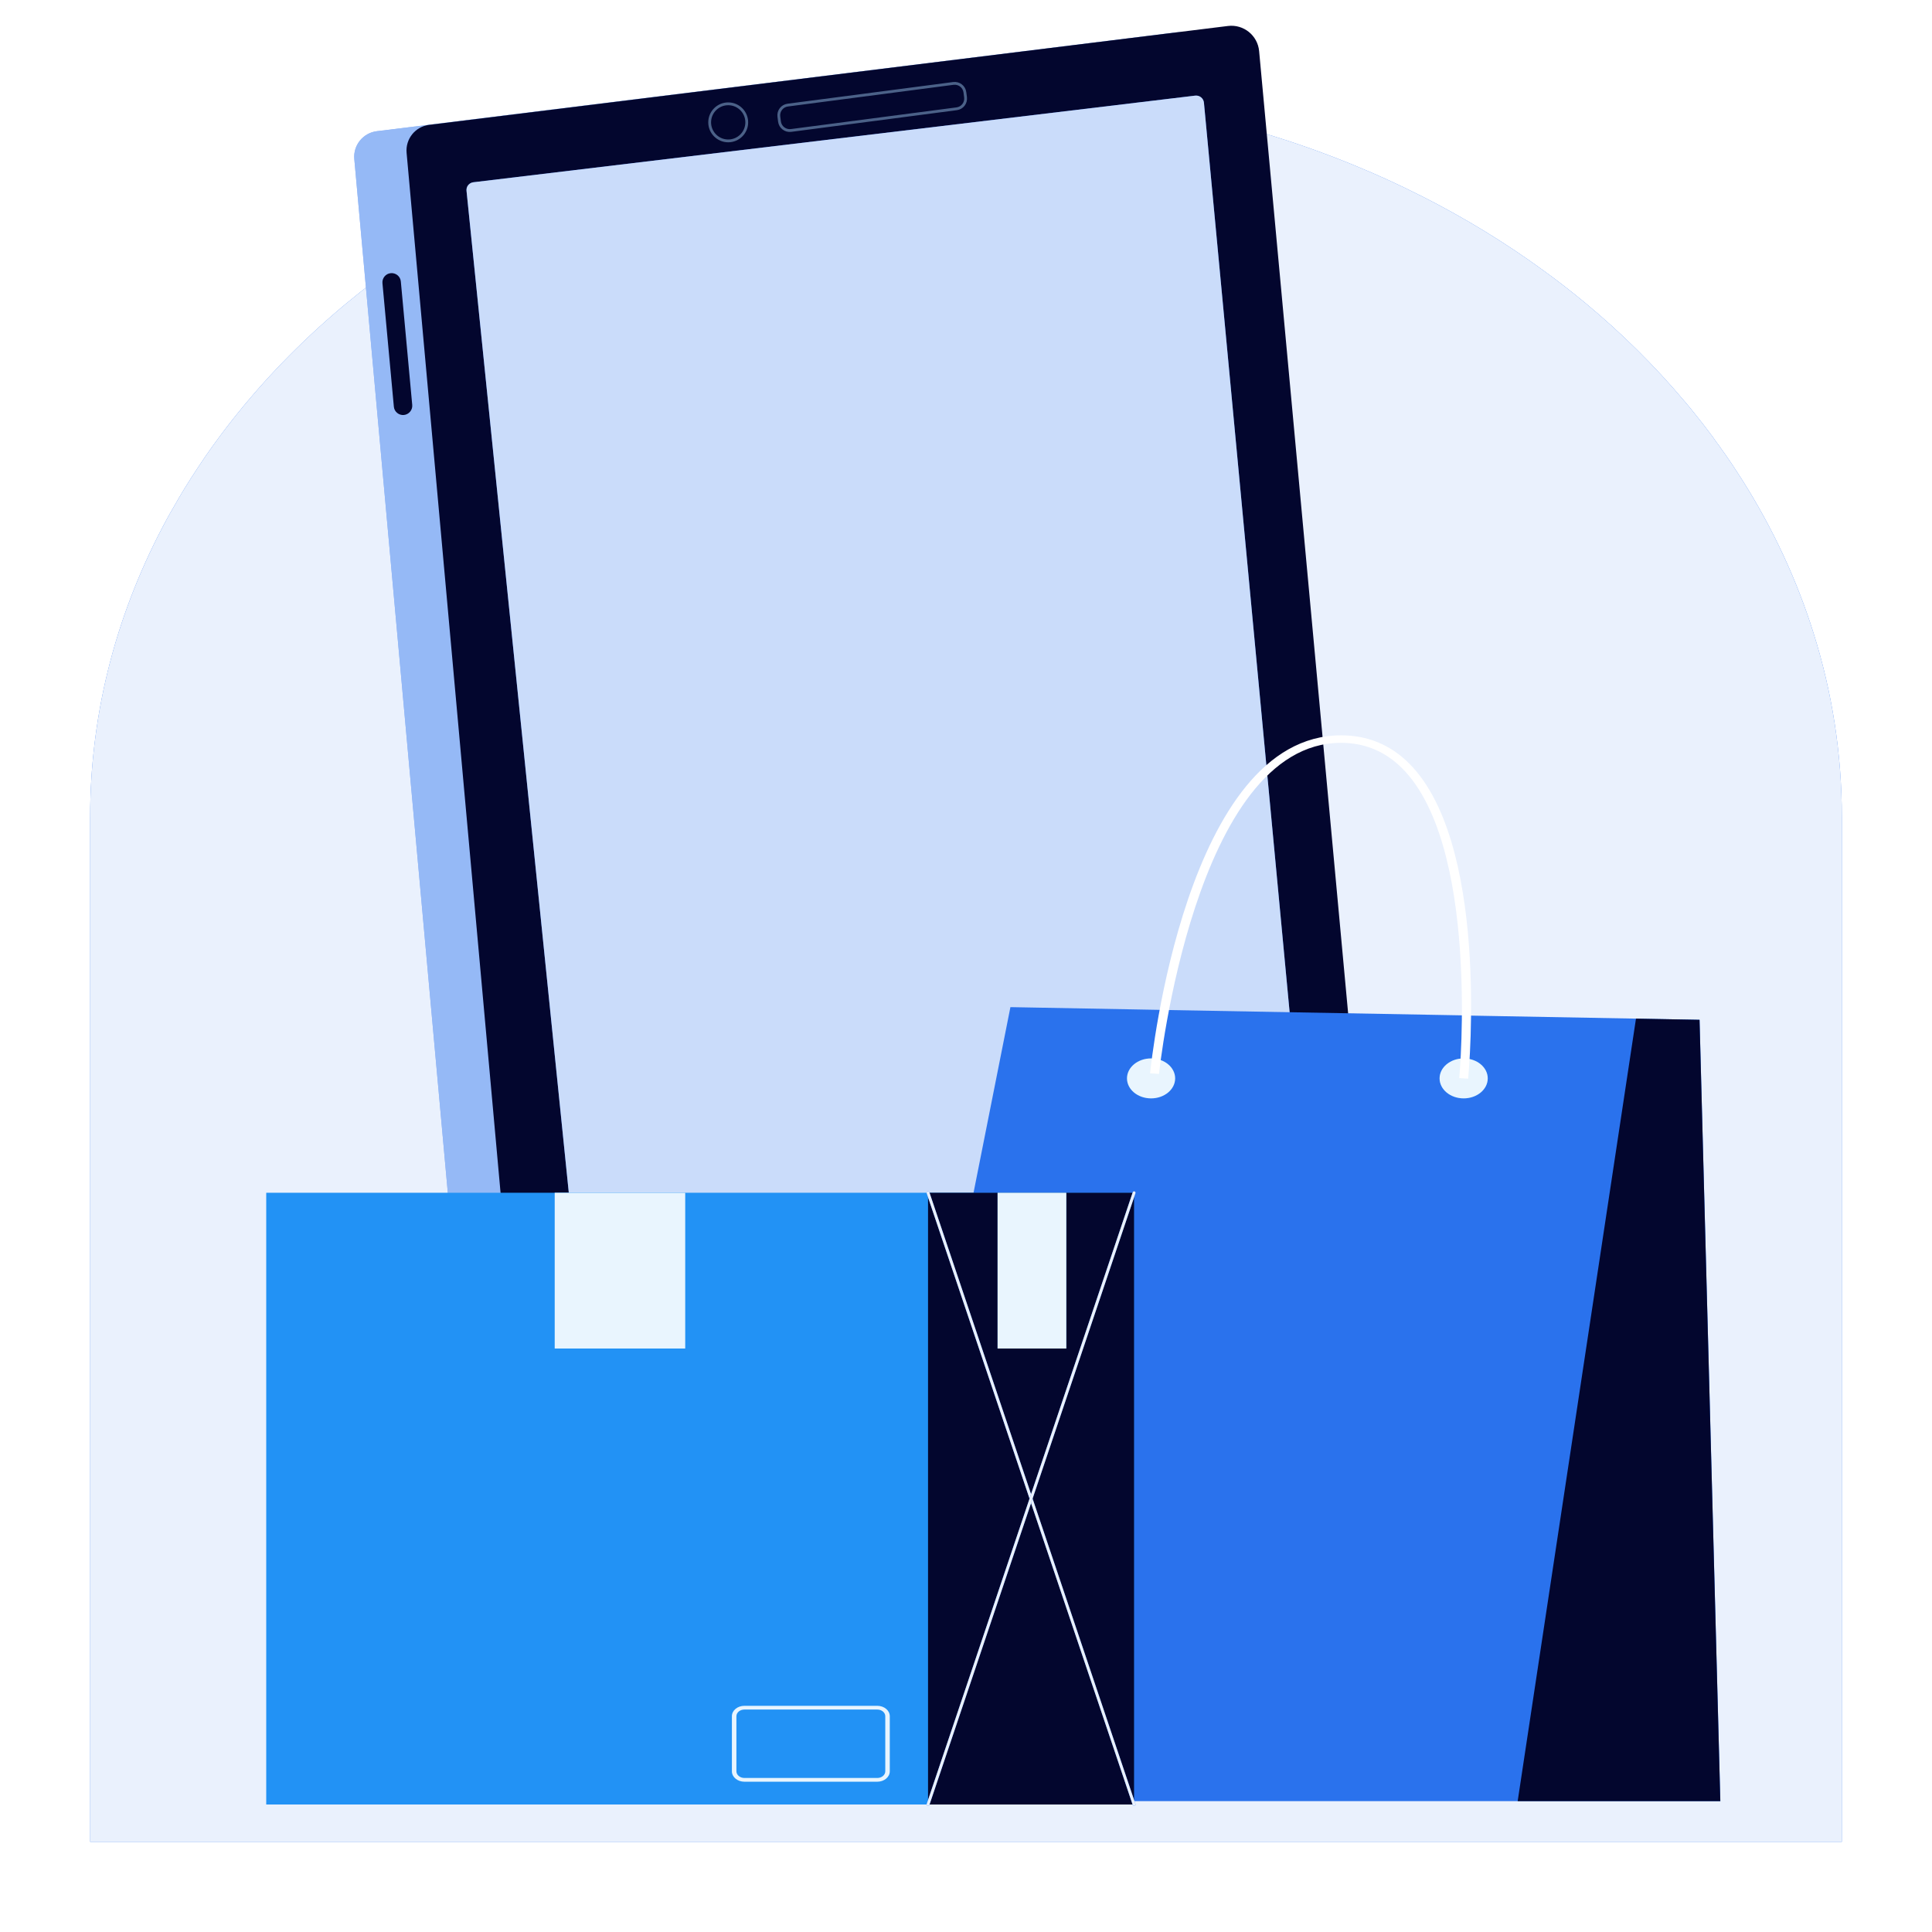 <svg width="300" height="300" viewBox="0 0 300 300" fill="none" xmlns="http://www.w3.org/2000/svg">
<rect width="300" height="300" fill="white"/>
<path d="M286 126.852V286H14V126.852C14 110.348 18.268 94.679 25.934 80.555C26.258 79.974 26.565 79.407 26.907 78.841C28.068 76.758 29.331 74.718 30.663 72.707C31.021 72.154 31.397 71.602 31.773 71.049C49.357 45.464 78.654 26.127 113.601 18.094C125.177 15.431 137.383 14 150 14C171.699 14 192.186 18.207 210.369 25.702C213.817 27.118 217.181 28.648 220.441 30.306C220.441 30.292 220.441 30.292 220.458 30.306C227.305 33.748 233.758 37.687 239.75 42.064C241.953 43.665 244.087 45.322 246.17 47.051C251.821 51.74 256.96 56.826 261.535 62.266C262.184 63.017 262.798 63.767 263.396 64.532C264.096 65.397 264.779 66.275 265.445 67.168C265.82 67.649 266.179 68.131 266.503 68.627C266.793 68.995 267.067 69.377 267.323 69.76C267.664 70.213 267.971 70.667 268.279 71.12C268.671 71.672 269.047 72.225 269.405 72.792C269.815 73.415 270.225 74.038 270.618 74.662C275.313 82.113 279.017 90.047 281.612 98.334C284.481 107.443 286 117.006 286 126.852Z" fill="#2A72ED"/>
<path d="M286 126.852V286H14V126.852C14 110.348 18.268 94.679 25.934 80.555C26.258 79.974 26.565 79.407 26.907 78.841C28.068 76.758 29.331 74.718 30.663 72.707C31.021 72.154 31.397 71.602 31.773 71.049C49.357 45.464 78.654 26.127 113.601 18.094C125.177 15.431 137.383 14 150 14C171.699 14 192.186 18.207 210.369 25.702C213.817 27.118 217.181 28.648 220.441 30.306C220.441 30.292 220.441 30.292 220.458 30.306C227.305 33.748 233.758 37.687 239.75 42.064C241.953 43.665 244.087 45.322 246.17 47.051C251.821 51.74 256.96 56.826 261.535 62.266C262.184 63.017 262.798 63.767 263.396 64.532C264.096 65.397 264.779 66.275 265.445 67.168C265.82 67.649 266.179 68.131 266.503 68.627C266.793 68.995 267.067 69.377 267.323 69.76C267.664 70.213 267.971 70.667 268.279 71.12C268.671 71.672 269.047 72.225 269.405 72.792C269.815 73.415 270.225 74.038 270.618 74.662C275.313 82.113 279.017 90.047 281.612 98.334C284.481 107.443 286 117.006 286 126.852Z" fill="white" fill-opacity="0.9"/>
<path d="M55.017 24.709L74.658 241.835C74.858 244.041 76.814 245.673 79.02 245.474L204.221 234.257C206.439 234.058 208.072 232.101 207.86 229.895L187.396 8.931C187.172 6.501 184.979 4.744 182.561 5.043L58.519 20.372C56.376 20.634 54.818 22.553 55.017 24.709Z" fill="#2A72ED"/>
<path d="M55.017 24.709L74.658 241.835C74.858 244.041 76.814 245.673 79.02 245.474L204.221 234.257C206.439 234.058 208.072 232.101 207.86 229.895L187.396 8.931C187.172 6.501 184.979 4.744 182.561 5.043L58.519 20.372C56.376 20.634 54.818 22.553 55.017 24.709Z" fill="white" fill-opacity="0.5"/>
<path d="M63.137 23.737L82.779 241.124C82.978 243.33 84.935 244.962 87.141 244.763L212.341 233.534C214.559 233.335 216.192 231.378 215.98 229.16L195.516 7.934C195.292 5.504 193.099 3.734 190.681 4.033L66.639 19.387C64.496 19.649 62.938 21.568 63.137 23.737Z" fill="#03062E"/>
<path d="M73.524 28.298L185.576 14.851C186.262 14.764 186.885 15.262 186.947 15.947L204.968 207.213C205.031 207.873 204.545 208.459 203.872 208.534L93.128 220.062C92.455 220.137 91.844 219.651 91.769 218.978L72.44 29.619C72.377 28.959 72.851 28.373 73.524 28.298Z" fill="#2A72ED"/>
<path d="M73.524 28.298L185.576 14.851C186.262 14.764 186.885 15.262 186.947 15.947L204.968 207.213C205.031 207.873 204.545 208.459 203.872 208.534L93.128 220.062C92.455 220.137 91.844 219.651 91.769 218.978L72.44 29.619C72.377 28.959 72.851 28.373 73.524 28.298Z" fill="white" fill-opacity="0.75"/>
<path d="M148.545 16.893L122.835 20.258C121.962 20.37 121.152 19.759 121.04 18.875L120.941 18.114C120.828 17.229 121.439 16.432 122.324 16.32L148.034 12.955C148.919 12.842 149.717 13.453 149.829 14.338L149.929 15.098C150.041 15.983 149.43 16.781 148.545 16.893Z" stroke="#4B6188" stroke-width="0.436" stroke-miterlimit="10"/>
<path d="M113.076 21.878C114.666 21.878 115.955 20.589 115.955 18.999C115.955 17.409 114.666 16.12 113.076 16.12C111.486 16.12 110.197 17.409 110.197 18.999C110.197 20.589 111.486 21.878 113.076 21.878Z" stroke="#4B6188" stroke-width="0.436" stroke-miterlimit="10"/>
<path d="M62.715 64.439C61.93 64.514 61.219 63.928 61.157 63.143L59.387 43.975C59.312 43.19 59.898 42.48 60.683 42.418C61.469 42.343 62.179 42.928 62.241 43.714L64.011 62.881C64.086 63.654 63.5 64.364 62.715 64.439Z" fill="#03062E"/>
<path d="M157.813 234.383C162.294 234.383 165.926 230.75 165.926 226.269C165.926 221.789 162.294 218.156 157.813 218.156C153.332 218.156 149.7 221.789 149.7 226.269C149.7 230.75 153.332 234.383 157.813 234.383Z" stroke="#2196F6" stroke-width="0.436" stroke-miterlimit="10"/>
<path d="M157.813 234.383C162.294 234.383 165.926 230.75 165.926 226.269C165.926 221.789 162.294 218.156 157.813 218.156C153.332 218.156 149.7 221.789 149.7 226.269C149.7 230.75 153.332 234.383 157.813 234.383Z" stroke="white" stroke-opacity="0.95" stroke-width="0.436" stroke-miterlimit="10"/>
<path d="M267.135 279.679H132.398L156.897 156.387L180.065 156.812L181.499 156.84L226.98 157.662L228.414 157.704L254.04 158.172L263.908 158.356L267.135 279.679Z" fill="#2A72ED"/>
<path d="M267.128 279.68H235.664L254.034 158.173L263.902 158.357L267.128 279.68Z" fill="#03062E"/>
<path d="M178.737 170.555C180.802 170.555 182.476 169.166 182.476 167.452C182.476 165.739 180.802 164.35 178.737 164.35C176.672 164.35 174.999 165.739 174.999 167.452C174.999 169.166 176.672 170.555 178.737 170.555Z" fill="#2196F6"/>
<path d="M178.737 170.555C180.802 170.555 182.476 169.166 182.476 167.452C182.476 165.739 180.802 164.35 178.737 164.35C176.672 164.35 174.999 165.739 174.999 167.452C174.999 169.166 176.672 170.555 178.737 170.555Z" fill="white" fill-opacity="0.9"/>
<path d="M227.277 170.555C229.342 170.555 231.016 169.166 231.016 167.452C231.016 165.739 229.342 164.35 227.277 164.35C225.212 164.35 223.538 165.739 223.538 167.452C223.538 169.166 225.212 170.555 227.277 170.555Z" fill="#2196F6"/>
<path d="M227.277 170.555C229.342 170.555 231.016 169.166 231.016 167.452C231.016 165.739 229.342 164.35 227.277 164.35C225.212 164.35 223.538 165.739 223.538 167.452C223.538 169.166 225.212 170.555 227.277 170.555Z" fill="white" fill-opacity="0.9"/>
<path d="M227.976 167.494L226.593 167.409C226.628 167.04 229.94 130.42 217.204 118.803C214.728 116.55 211.774 115.389 208.428 115.346C208.36 115.346 208.309 115.346 208.24 115.346C185.483 115.346 180.02 166.247 179.968 166.757L178.585 166.658C178.807 164.505 184.219 114.185 208.24 114.185C208.309 114.185 208.377 114.185 208.462 114.185C212.218 114.227 215.513 115.516 218.262 118.024C231.374 129.995 228.113 165.964 227.976 167.494Z" fill="white"/>
<path d="M176.097 185.214H41.343V280.201H176.097V185.214Z" fill="#2196F6"/>
<g opacity="0.3">
<path opacity="0.3" d="M176.097 185.214H41.343V280.201H176.097V185.214Z" fill="#2A72ED"/>
</g>
<path d="M176.099 185.214H144.105V280.201H176.099V185.214Z" fill="#03062E"/>
<path d="M144.105 185.214L176.099 280.201" stroke="#2A72ED" stroke-width="0.446" stroke-miterlimit="10" stroke-linecap="round" stroke-linejoin="round"/>
<path d="M144.105 185.214L176.099 280.201" stroke="white" stroke-opacity="0.9" stroke-width="0.446" stroke-miterlimit="10" stroke-linecap="round" stroke-linejoin="round"/>
<path d="M144.105 280.201L176.099 185.214" stroke="#2A72ED" stroke-width="0.446" stroke-miterlimit="10" stroke-linecap="round" stroke-linejoin="round"/>
<path d="M144.105 280.201L176.099 185.214" stroke="white" stroke-opacity="0.9" stroke-width="0.446" stroke-miterlimit="10" stroke-linecap="round" stroke-linejoin="round"/>
<path d="M106.4 185.214H86.135V209.396H106.4V185.214Z" fill="#2196F6"/>
<path d="M106.4 185.214H86.135V209.396H106.4V185.214Z" fill="white" fill-opacity="0.9"/>
<path d="M165.574 185.214H154.904V209.396H165.574V185.214Z" fill="#2196F6"/>
<path d="M165.574 185.214H154.904V209.396H165.574V185.214Z" fill="white" fill-opacity="0.9"/>
<path d="M136.219 264.877H115.595C114.52 264.877 113.649 265.599 113.649 266.492V275.049C113.649 275.941 114.52 276.664 115.595 276.664H136.219C137.294 276.664 138.165 275.941 138.165 275.049V266.492C138.165 265.599 137.294 264.877 136.219 264.877ZM137.465 275.049C137.465 275.629 136.902 276.083 136.219 276.083H115.595C114.912 276.083 114.349 275.615 114.349 275.049V266.492C114.349 265.911 114.912 265.458 115.595 265.458H136.219C136.919 265.458 137.465 265.925 137.465 266.492V275.049Z" fill="#2196F6"/>
<path d="M136.219 264.877H115.595C114.52 264.877 113.649 265.599 113.649 266.492V275.049C113.649 275.941 114.52 276.664 115.595 276.664H136.219C137.294 276.664 138.165 275.941 138.165 275.049V266.492C138.165 265.599 137.294 264.877 136.219 264.877ZM137.465 275.049C137.465 275.629 136.902 276.083 136.219 276.083H115.595C114.912 276.083 114.349 275.615 114.349 275.049V266.492C114.349 265.911 114.912 265.458 115.595 265.458H136.219C136.919 265.458 137.465 265.925 137.465 266.492V275.049Z" fill="white" fill-opacity="0.9"/>
</svg>
